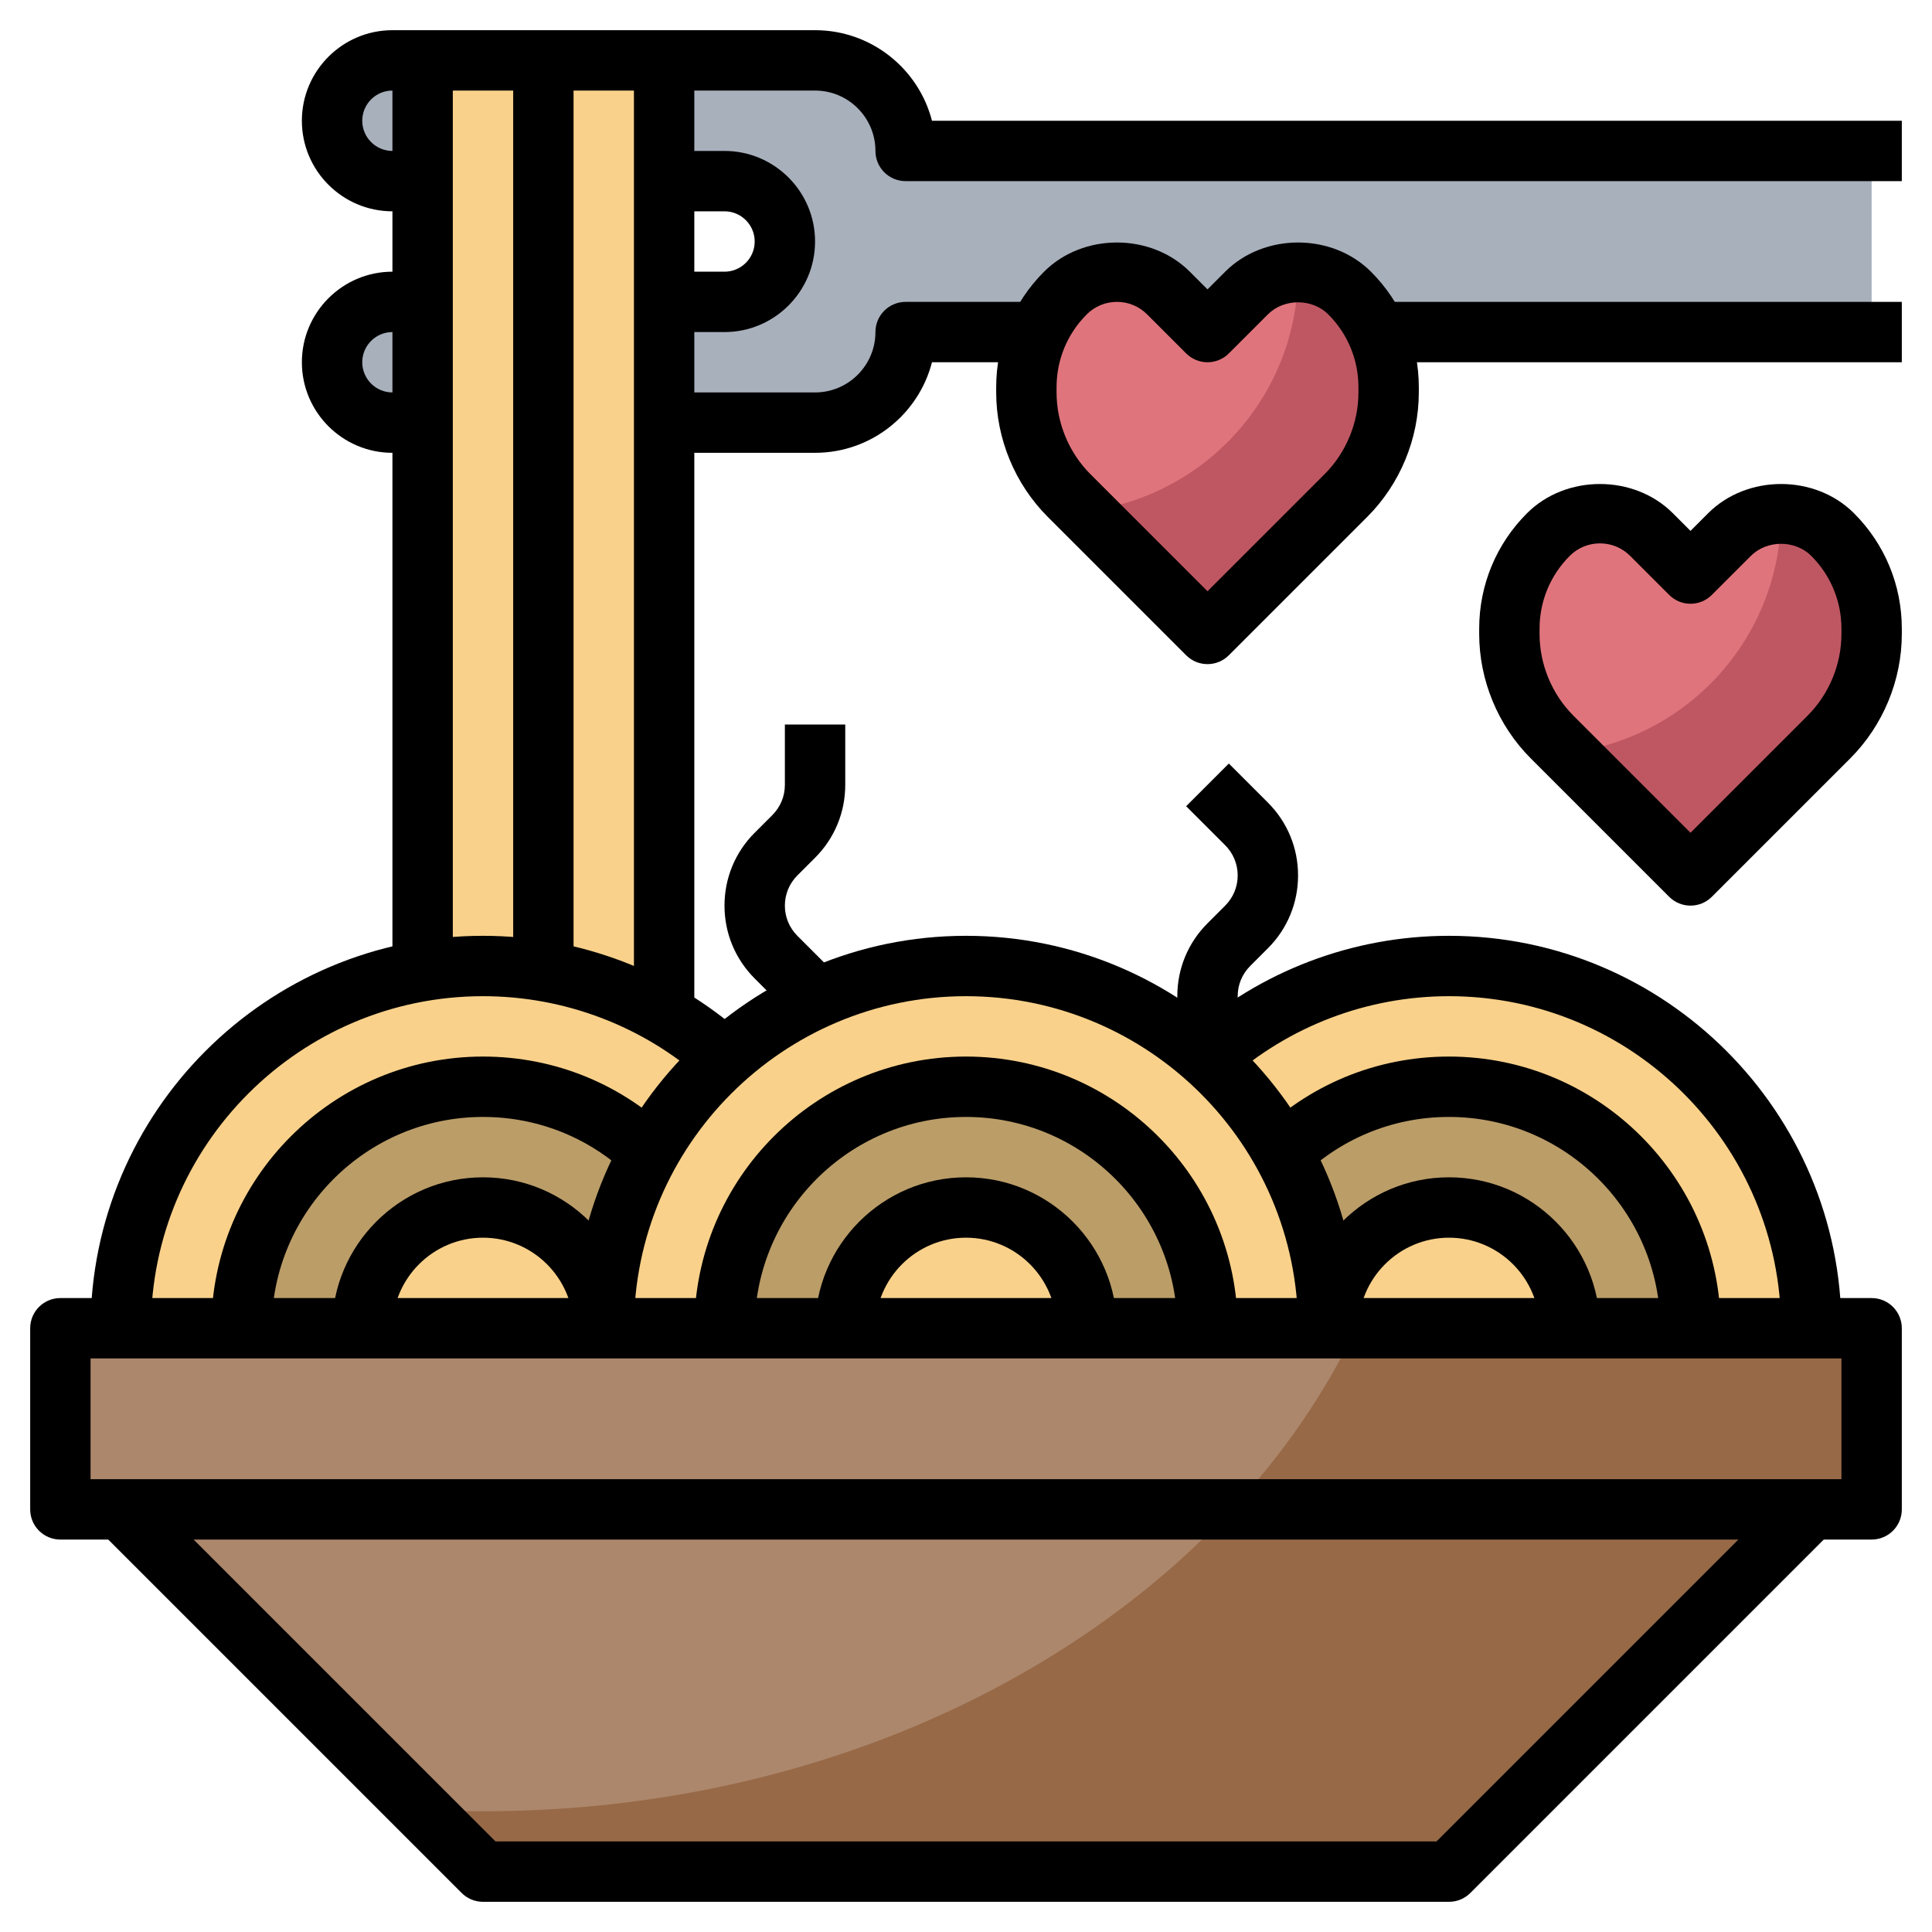 <svg id="Layer_3" enable-background="new 0 0 64 64" height="512" viewBox="0 0 64 64" width="512" xmlns="http://www.w3.org/2000/svg"><g><g><path d="m62 5h-32c0-1.657-1.343-3-3-3h-14c-1.105 0-2 .895-2 2 0 1.105.895 2 2 2h11c1.105 0 2 .895 2 2 0 1.105-.895 2-2 2h-11c-1.105 0-2 .895-2 2 0 1.105.895 2 2 2h14c1.657 0 3-1.343 3-3h32z" fill="#a8b0bc"/></g><g><path d="m36 44c0-6.627 5.373-12 12-12s12 5.373 12 12z" fill="#f9d18b"/></g><g><path d="m40 44c0-4.418 3.582-8 8-8s8 3.582 8 8z" fill="#bb9d68"/></g><g><path d="m44 44c0-2.209 1.791-4 4-4s4 1.791 4 4z" fill="#f9d18b"/></g><g><path d="m4 44c0-6.627 5.373-12 12-12s12 5.373 12 12z" fill="#f9d18b"/></g><g><path d="m16 32c2.188 0 4.234.595 6 1.618v-31.618h-8v30.18c.652-.11 1.317-.18 2-.18z" fill="#f9d18b"/></g><g><path d="m8 44c0-4.418 3.582-8 8-8s8 3.582 8 8z" fill="#bb9d68"/></g><g><path d="m12 44c0-2.209 1.791-4 4-4s4 1.791 4 4z" fill="#f9d18b"/></g><g><path d="m20 44c0-6.627 5.373-12 12-12s12 5.373 12 12z" fill="#f9d18b"/></g><g><path d="m24 44c0-4.418 3.582-8 8-8s8 3.582 8 8z" fill="#bb9d68"/></g><g><path d="m28 44c0-2.209 1.791-4 4-4s4 1.791 4 4z" fill="#f9d18b"/></g><g><path d="m2 44h60v6h-60z" fill="#976947"/></g><g><path d="m44.921 44h-42.921v6h38.8c1.698-1.822 3.087-3.84 4.121-6z" fill="#ac876c"/></g><g><path d="m4 50 12 12h32l12-12z" fill="#976947"/></g><g><path d="m4 50 9.939 9.939c.682.036 1.368.061 2.061.061 10.142 0 19.145-3.928 24.8-10z" fill="#ac876c"/></g><g><path d="m40 21-4.586-4.586c-.905-.905-1.414-2.133-1.414-3.414v-.172c0-1.171.465-2.293 1.293-3.121.453-.453 1.067-.707 1.707-.707.64 0 1.254.254 1.707.707l1.293 1.293 1.293-1.293c.453-.453 1.067-.707 1.707-.707.64 0 1.254.254 1.707.707.828.828 1.293 1.951 1.293 3.121v.172c0 1.281-.509 2.509-1.414 3.414z" fill="#bf5763"/></g><g><path d="m40 11-1.293-1.293c-.453-.453-1.067-.707-1.707-.707s-1.254.254-1.707.707c-.828.828-1.293 1.951-1.293 3.121v.172c0 1.281.509 2.509 1.414 3.414l.526.526c3.975-.466 7.06-3.84 7.06-7.94-.64 0-1.254.254-1.707.707z" fill="#e0747c"/></g><g><path d="m56 29-4.586-4.586c-.905-.905-1.414-2.133-1.414-3.414v-.172c0-1.171.465-2.293 1.293-3.121.453-.453 1.067-.707 1.707-.707.64 0 1.254.254 1.707.707l1.293 1.293 1.293-1.293c.453-.453 1.067-.707 1.707-.707.64 0 1.254.254 1.707.707.828.828 1.293 1.951 1.293 3.121v.172c0 1.281-.509 2.509-1.414 3.414z" fill="#bf5763"/></g><g><path d="m56 19-1.293-1.293c-.453-.453-1.067-.707-1.707-.707s-1.254.254-1.707.707c-.828.828-1.293 1.951-1.293 3.121v.172c0 1.281.509 2.509 1.414 3.414l.526.526c3.975-.466 7.06-3.84 7.06-7.94-.64 0-1.254.254-1.707.707z" fill="#e0747c"/></g><g><path d="m62 51h-60c-.553 0-1-.447-1-1v-6c0-.553.447-1 1-1h60c.553 0 1 .447 1 1v6c0 .553-.447 1-1 1zm-59-2h58v-4h-58z"/></g><g><path d="m48 63h-32c-.266 0-.52-.105-.707-.293l-12-12 1.414-1.414 11.707 11.707h31.172l11.707-11.707 1.414 1.414-12 12c-.187.188-.441.293-.707.293z"/></g><g><path d="m5 44h-2c0-7.168 5.832-13 13-13 3.188 0 6.256 1.166 8.638 3.284l-1.33 1.494c-2.014-1.792-4.61-2.778-7.308-2.778-6.065 0-11 4.935-11 11z"/></g><g><path d="m9 44h-2c0-4.963 4.037-9 9-9 2.403 0 4.663.936 6.364 2.636l-1.414 1.414c-1.323-1.321-3.081-2.05-4.95-2.05-3.859 0-7 3.141-7 7z"/></g><g><path d="m21 44h-2c0-1.654-1.346-3-3-3s-3 1.346-3 3h-2c0-2.757 2.243-5 5-5s5 2.243 5 5z"/></g><g><path d="m45 44h-2c0-6.065-4.935-11-11-11s-11 4.935-11 11h-2c0-7.168 5.832-13 13-13s13 5.832 13 13z"/></g><g><path d="m41 44h-2c0-3.859-3.141-7-7-7s-7 3.141-7 7h-2c0-4.963 4.037-9 9-9s9 4.037 9 9z"/></g><g><path d="m37 44h-2c0-1.654-1.346-3-3-3s-3 1.346-3 3h-2c0-2.757 2.243-5 5-5s5 2.243 5 5z"/></g><g><path d="m61 44h-2c0-6.065-4.935-11-11-11-2.698 0-5.294.986-7.308 2.778l-1.33-1.494c2.382-2.118 5.45-3.284 8.638-3.284 7.168 0 13 5.832 13 13z"/></g><g><path d="m57 44h-2c0-3.859-3.141-7-7-7-1.869 0-3.627.729-4.95 2.05l-1.414-1.414c1.701-1.7 3.961-2.636 6.364-2.636 4.963 0 9 4.037 9 9z"/></g><g><path d="m53 44h-2c0-1.654-1.346-3-3-3s-3 1.346-3 3h-2c0-2.757 2.243-5 5-5s5 2.243 5 5z"/></g><g><path d="m41 35h-2v-2c0-.912.355-1.77 1-2.414l.586-.586c.267-.268.414-.622.414-1s-.147-.732-.414-1l-1.293-1.293 1.414-1.414 1.293 1.293c.645.645 1 1.502 1 2.414s-.355 1.77-1 2.414l-.586.586c-.267.268-.414.622-.414 1z"/></g><g><path d="m26.293 33.707-1.293-1.293c-.645-.645-1-1.502-1-2.414s.355-1.77 1-2.414l.586-.586c.267-.268.414-.622.414-1v-2h2v2c0 .912-.355 1.77-1 2.414l-.586.586c-.267.268-.414.622-.414 1s.147.732.414 1l1.293 1.293z"/></g><g><path d="m45.599 10h17.401v2h-17.401z"/></g><g><path d="m27 15h-5v-2h5c1.103 0 2-.897 2-2 0-.553.447-1 1-1h4.401v2h-3.528c-.444 1.724-2.013 3-3.873 3z"/></g><g><path d="m14 15h-1c-1.654 0-3-1.346-3-3s1.346-3 3-3h1v2h-1c-.552 0-1 .448-1 1s.448 1 1 1h1z"/></g><g><path d="m24 11h-2v-2h2c.552 0 1-.448 1-1s-.448-1-1-1h-2v-2h2c1.654 0 3 1.346 3 3s-1.346 3-3 3z"/></g><g><path d="m14 7h-1c-1.654 0-3-1.346-3-3s1.346-3 3-3h14c1.86 0 3.429 1.276 3.873 3h32.127v2h-33c-.553 0-1-.447-1-1 0-1.103-.897-2-2-2h-14c-.552 0-1 .448-1 1s.448 1 1 1h1z"/></g><g><path d="m13 2h2v30h-2z"/></g><g><path d="m17 2h2v30h-2z"/></g><g><path d="m21 2h2v32h-2z"/></g><g><path d="m56 30c-.256 0-.512-.098-.707-.293l-4.586-4.586c-1.085-1.085-1.707-2.587-1.707-4.121v-.172c0-1.446.563-2.806 1.586-3.828 1.289-1.289 3.539-1.289 4.828 0l.586.586.586-.586c1.289-1.289 3.539-1.289 4.828 0 1.023 1.022 1.586 2.382 1.586 3.828v.172c0 1.534-.622 3.036-1.707 4.121l-4.586 4.586c-.195.195-.451.293-.707.293zm-3-12c-.378 0-.732.147-1 .414-.645.645-1 1.502-1 2.414v.172c0 1.008.408 1.994 1.121 2.707l3.879 3.879 3.879-3.879c.713-.713 1.121-1.699 1.121-2.707v-.172c0-.912-.355-1.77-1-2.414-.535-.533-1.465-.533-2 0l-1.293 1.293c-.391.391-1.023.391-1.414 0l-1.293-1.293c-.268-.267-.622-.414-1-.414z"/></g><g><path d="m40 22c-.256 0-.512-.098-.707-.293l-4.586-4.586c-1.085-1.085-1.707-2.587-1.707-4.121v-.172c0-1.446.563-2.806 1.586-3.828 1.289-1.289 3.539-1.289 4.828 0l.586.586.586-.586c1.289-1.289 3.539-1.289 4.828 0 1.023 1.022 1.586 2.382 1.586 3.828v.172c0 1.534-.622 3.036-1.707 4.121l-4.586 4.586c-.195.195-.451.293-.707.293zm-3-12c-.378 0-.732.147-1 .414-.645.645-1 1.502-1 2.414v.172c0 1.008.408 1.994 1.121 2.707l3.879 3.879 3.879-3.879c.713-.713 1.121-1.699 1.121-2.707v-.172c0-.912-.355-1.77-1-2.414-.535-.533-1.465-.533-2 0l-1.293 1.293c-.391.391-1.023.391-1.414 0l-1.293-1.293c-.268-.267-.622-.414-1-.414z"/></g></g></svg>
